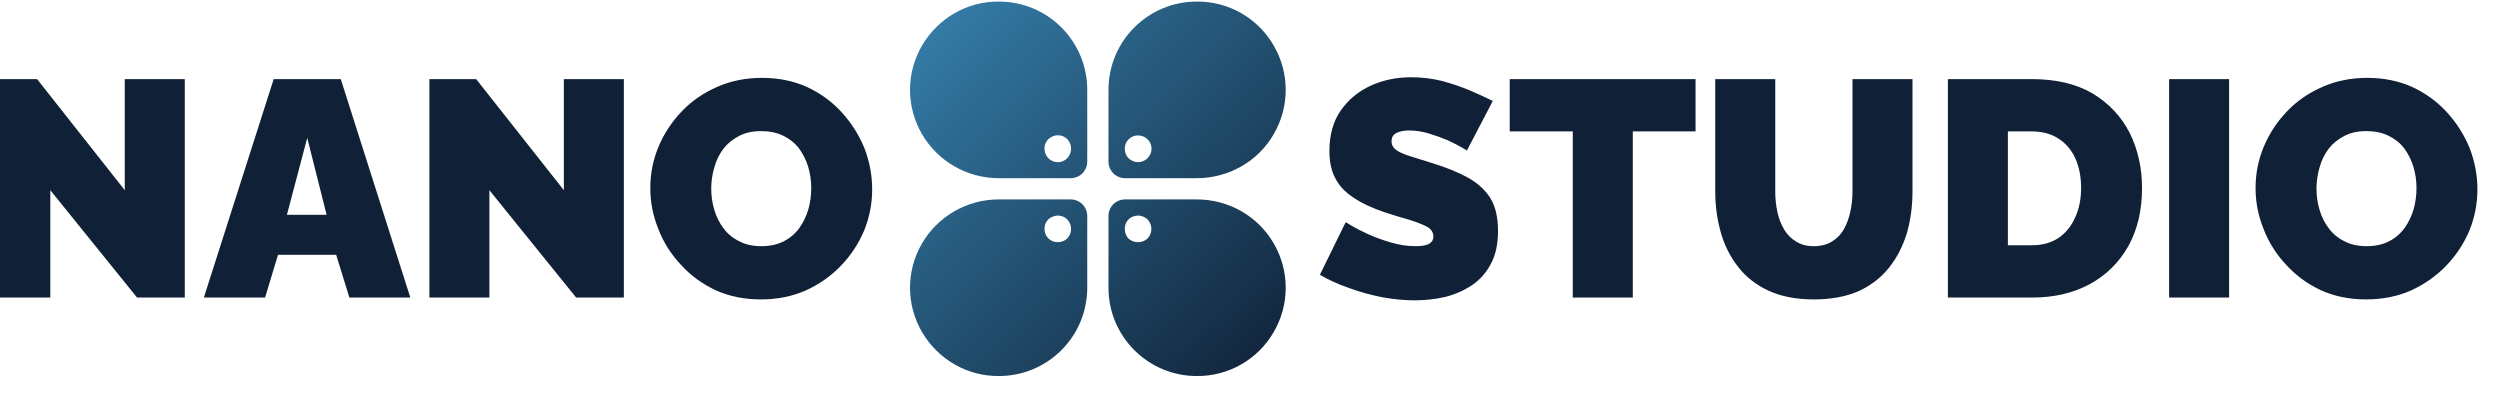 <svg xmlns="http://www.w3.org/2000/svg" xmlns:xlink="http://www.w3.org/1999/xlink" version="1.1" viewBox="1.773 0.65 5.662 0.91" width="753" height="121" style="">
  <g transform="matrix(0.697,0,0,0.697,1.708,0.825)">
    <g transform="matrix(1,0,0,1,0,0)" clip-path="url(#SvgjsClipPath180064)">
      <path d=" M 3.982 -0.246 C 4.085 -0.247 4.181 -0.192 4.232 -0.103 C 4.284 -0.014 4.284 0.096 4.232 0.185 C 4.181 0.274 4.085 0.328 3.982 0.328 L 3.749 0.328 C 3.719 0.328 3.695 0.304 3.695 0.274 L 3.695 0.041 C 3.695 -0.118 3.824 -0.246 3.982 -0.246 Z M 3.791 0.276 C 3.815 0.276 3.835 0.256 3.835 0.232 C 3.835 0.208 3.815 0.189 3.791 0.189 C 3.767 0.189 3.748 0.208 3.748 0.232 C 3.748 0.244 3.752 0.255 3.76 0.263 C 3.768 0.271 3.78 0.276 3.791 0.276 Z" fill="url(#gradient-d85facd7-8f12-413f-8e2b-1c565249a263_0)" transform="matrix(1,0,0,1,0,0)" fill-rule="evenodd"/>
      <path d=" M 3.339 -0.246 C 3.236 -0.247 3.141 -0.192 3.089 -0.103 C 3.037 -0.014 3.037 0.096 3.089 0.185 C 3.141 0.274 3.236 0.328 3.339 0.328 L 3.572 0.328 C 3.602 0.328 3.626 0.304 3.626 0.274 L 3.626 0.041 C 3.626 -0.035 3.596 -0.108 3.542 -0.162 C 3.488 -0.216 3.415 -0.246 3.339 -0.246 Z M 3.53 0.276 C 3.548 0.276 3.564 0.265 3.57 0.249 C 3.577 0.232 3.573 0.214 3.561 0.201 C 3.549 0.189 3.53 0.185 3.514 0.192 C 3.497 0.199 3.487 0.214 3.487 0.232 C 3.487 0.256 3.506 0.276 3.53 0.276 Z" fill="url(#gradient-d85facd7-8f12-413f-8e2b-1c565249a263_1)" transform="matrix(1,0,0,1,0,0)" fill-rule="evenodd"/>
      <path d=" M 3.982 0.971 C 4.085 0.972 4.181 0.917 4.232 0.828 C 4.284 0.739 4.284 0.629 4.232 0.54 C 4.181 0.451 4.085 0.397 3.982 0.397 L 3.749 0.397 C 3.719 0.397 3.695 0.421 3.695 0.451 L 3.695 0.684 C 3.695 0.843 3.824 0.971 3.982 0.971 Z M 3.791 0.536 C 3.809 0.536 3.825 0.526 3.831 0.51 C 3.838 0.493 3.834 0.475 3.822 0.462 C 3.809 0.45 3.791 0.446 3.774 0.453 C 3.758 0.459 3.748 0.475 3.748 0.493 C 3.748 0.504 3.752 0.516 3.76 0.524 C 3.768 0.532 3.78 0.536 3.791 0.536 Z" fill="url(#gradient-d85facd7-8f12-413f-8e2b-1c565249a263_2)" transform="matrix(1,0,0,1,0,0)" fill-rule="evenodd"/>
      <path d=" M 3.339 0.971 C 3.236 0.972 3.141 0.917 3.089 0.828 C 3.037 0.739 3.037 0.629 3.089 0.54 C 3.141 0.451 3.236 0.397 3.339 0.397 L 3.572 0.397 C 3.602 0.397 3.626 0.421 3.626 0.451 L 3.626 0.684 C 3.626 0.76 3.596 0.833 3.542 0.887 C 3.488 0.941 3.415 0.971 3.339 0.971 Z M 3.53 0.536 C 3.548 0.536 3.564 0.526 3.57 0.51 C 3.577 0.493 3.573 0.475 3.561 0.462 C 3.549 0.45 3.53 0.446 3.514 0.453 C 3.497 0.459 3.487 0.475 3.487 0.493 C 3.487 0.517 3.506 0.536 3.53 0.536 Z" fill="url(#gradient-d85facd7-8f12-413f-8e2b-1c565249a263_3)" transform="matrix(1,0,0,1,0,0)" fill-rule="evenodd"/>
    </g>
    <g>
      <path d=" M 0.256 0.367 L 0.256 0.716 L 0.061 0.716 L 0.061 0.006 L 0.213 0.006 L 0.498 0.367 L 0.498 0.006 L 0.693 0.006 L 0.693 0.716 L 0.538 0.716 L 0.256 0.367 M 0.982 0.006 L 1.2 0.006 L 1.426 0.716 L 1.228 0.716 L 1.185 0.577 L 0.996 0.577 L 0.954 0.716 L 0.755 0.716 L 0.982 0.006 M 1.154 0.447 L 1.091 0.197 L 1.025 0.447 L 1.154 0.447 M 1.683 0.367 L 1.683 0.716 L 1.488 0.716 L 1.488 0.006 L 1.64 0.006 L 1.925 0.367 L 1.925 0.006 L 2.12 0.006 L 2.12 0.716 L 1.965 0.716 L 1.683 0.367 M 2.565 0.722 Q 2.484 0.722 2.418 0.692 Q 2.352 0.661 2.305 0.609 Q 2.257 0.558 2.232 0.493 Q 2.206 0.429 2.206 0.36 Q 2.206 0.289 2.233 0.225 Q 2.26 0.161 2.309 0.11 Q 2.357 0.06 2.424 0.031 Q 2.49 0.002 2.569 0.002 Q 2.65 0.002 2.716 0.032 Q 2.782 0.063 2.829 0.115 Q 2.876 0.167 2.902 0.231 Q 2.927 0.296 2.927 0.364 Q 2.927 0.434 2.901 0.498 Q 2.874 0.562 2.826 0.612 Q 2.777 0.663 2.711 0.693 Q 2.645 0.722 2.565 0.722 M 2.404 0.362 Q 2.404 0.398 2.414 0.431 Q 2.424 0.465 2.444 0.491 Q 2.464 0.518 2.495 0.533 Q 2.525 0.549 2.567 0.549 Q 2.609 0.549 2.64 0.533 Q 2.671 0.517 2.691 0.489 Q 2.71 0.462 2.72 0.428 Q 2.729 0.395 2.729 0.36 Q 2.729 0.324 2.719 0.291 Q 2.709 0.258 2.689 0.231 Q 2.669 0.205 2.638 0.19 Q 2.607 0.175 2.566 0.175 Q 2.524 0.175 2.494 0.191 Q 2.463 0.207 2.443 0.233 Q 2.423 0.26 2.414 0.293 Q 2.404 0.327 2.404 0.362" fill="#102036" fill-rule="nonzero"/>
    </g>
    <g>
      <path d=" M 4.86 0.238 Q 4.86 0.238 4.843 0.228 Q 4.826 0.218 4.798 0.205 Q 4.77 0.193 4.737 0.183 Q 4.704 0.173 4.672 0.173 Q 4.647 0.173 4.631 0.181 Q 4.615 0.189 4.615 0.208 Q 4.615 0.226 4.631 0.237 Q 4.647 0.248 4.677 0.257 Q 4.706 0.266 4.747 0.279 Q 4.813 0.299 4.861 0.325 Q 4.909 0.351 4.935 0.391 Q 4.961 0.432 4.961 0.499 Q 4.961 0.563 4.938 0.606 Q 4.915 0.65 4.876 0.676 Q 4.837 0.702 4.789 0.714 Q 4.741 0.725 4.691 0.725 Q 4.64 0.725 4.585 0.715 Q 4.529 0.704 4.477 0.685 Q 4.425 0.667 4.382 0.642 L 4.466 0.471 Q 4.466 0.471 4.486 0.483 Q 4.506 0.495 4.539 0.51 Q 4.572 0.525 4.613 0.537 Q 4.653 0.549 4.694 0.549 Q 4.726 0.549 4.739 0.54 Q 4.751 0.532 4.751 0.518 Q 4.751 0.497 4.729 0.485 Q 4.707 0.474 4.672 0.463 Q 4.636 0.453 4.593 0.439 Q 4.531 0.418 4.491 0.391 Q 4.451 0.365 4.432 0.328 Q 4.413 0.292 4.413 0.24 Q 4.413 0.161 4.45 0.108 Q 4.487 0.055 4.548 0.027 Q 4.608 0 4.678 0 Q 4.73 0 4.779 0.012 Q 4.827 0.025 4.87 0.043 Q 4.912 0.061 4.944 0.077 L 4.86 0.238 M 5.603 0.176 L 5.399 0.176 L 5.399 0.716 L 5.204 0.716 L 5.204 0.176 L 4.999 0.176 L 4.999 0.006 L 5.603 0.006 L 5.603 0.176 M 5.987 0.722 Q 5.902 0.722 5.841 0.694 Q 5.78 0.666 5.742 0.617 Q 5.703 0.568 5.685 0.504 Q 5.667 0.441 5.667 0.371 L 5.667 0.006 L 5.862 0.006 L 5.862 0.371 Q 5.862 0.406 5.869 0.438 Q 5.876 0.47 5.891 0.495 Q 5.906 0.52 5.93 0.534 Q 5.953 0.549 5.987 0.549 Q 6.022 0.549 6.046 0.534 Q 6.07 0.52 6.085 0.494 Q 6.099 0.469 6.106 0.437 Q 6.113 0.405 6.113 0.371 L 6.113 0.006 L 6.308 0.006 L 6.308 0.371 Q 6.308 0.445 6.289 0.509 Q 6.269 0.573 6.23 0.621 Q 6.191 0.669 6.131 0.696 Q 6.07 0.722 5.987 0.722 M 6.423 0.716 L 6.423 0.006 L 6.696 0.006 Q 6.814 0.006 6.894 0.053 Q 6.973 0.101 7.014 0.181 Q 7.054 0.262 7.054 0.36 Q 7.054 0.468 7.01 0.548 Q 6.965 0.628 6.885 0.672 Q 6.804 0.716 6.696 0.716 L 6.423 0.716 M 6.856 0.36 Q 6.856 0.305 6.837 0.263 Q 6.818 0.222 6.782 0.199 Q 6.746 0.176 6.696 0.176 L 6.618 0.176 L 6.618 0.546 L 6.696 0.546 Q 6.747 0.546 6.783 0.522 Q 6.818 0.498 6.837 0.455 Q 6.856 0.413 6.856 0.36 M 7.142 0.716 L 7.142 0.006 L 7.337 0.006 L 7.337 0.716 L 7.142 0.716 M 7.782 0.722 Q 7.701 0.722 7.635 0.692 Q 7.569 0.661 7.522 0.609 Q 7.474 0.558 7.449 0.493 Q 7.423 0.429 7.423 0.36 Q 7.423 0.289 7.45 0.225 Q 7.477 0.161 7.526 0.11 Q 7.574 0.06 7.641 0.031 Q 7.707 0.002 7.786 0.002 Q 7.867 0.002 7.933 0.032 Q 7.999 0.063 8.046 0.115 Q 8.093 0.167 8.119 0.231 Q 8.144 0.296 8.144 0.364 Q 8.144 0.434 8.118 0.498 Q 8.091 0.562 8.043 0.612 Q 7.994 0.663 7.928 0.693 Q 7.862 0.722 7.782 0.722 M 7.621 0.362 Q 7.621 0.398 7.631 0.431 Q 7.641 0.465 7.661 0.491 Q 7.681 0.518 7.712 0.533 Q 7.742 0.549 7.784 0.549 Q 7.826 0.549 7.857 0.533 Q 7.888 0.517 7.908 0.489 Q 7.927 0.462 7.937 0.428 Q 7.946 0.395 7.946 0.36 Q 7.946 0.324 7.936 0.291 Q 7.926 0.258 7.906 0.231 Q 7.886 0.205 7.855 0.19 Q 7.824 0.175 7.783 0.175 Q 7.741 0.175 7.711 0.191 Q 7.68 0.207 7.66 0.233 Q 7.64 0.26 7.631 0.293 Q 7.621 0.327 7.621 0.362" fill="#102036" fill-rule="nonzero"/>
    </g>
  </g>
  <defs>
    <clipPath id="SvgjsClipPath180064">
      <path d=" M 3.052 -0.246 h 1.217 v 1.217 h -1.217 Z"/>
    </clipPath>
    <linearGradient id="gradient-d85facd7-8f12-413f-8e2b-1c565249a263_0" x1="0" x2="1" y1="0" y2="1">
      <stop stop-color="#2c688e" offset="0"/>
      <stop stop-color="#1a3a56" offset="1"/>
    </linearGradient>
    <linearGradient id="gradient-d85facd7-8f12-413f-8e2b-1c565249a263_1" x1="0" x2="1" y1="0" y2="1">
      <stop stop-color="#3682ae" offset="0"/>
      <stop stop-color="#245375" offset="1"/>
    </linearGradient>
    <linearGradient id="gradient-d85facd7-8f12-413f-8e2b-1c565249a263_2" x1="0" x2="1" y1="0" y2="1">
      <stop stop-color="#214e6e" offset="0"/>
      <stop stop-color="#102036" offset="1"/>
    </linearGradient>
    <linearGradient id="gradient-d85facd7-8f12-413f-8e2b-1c565249a263_3" x1="0" x2="1" y1="0" y2="1">
      <stop stop-color="#2c688e" offset="0"/>
      <stop stop-color="#1a3a56" offset="1"/>
    </linearGradient>
  </defs>
</svg>